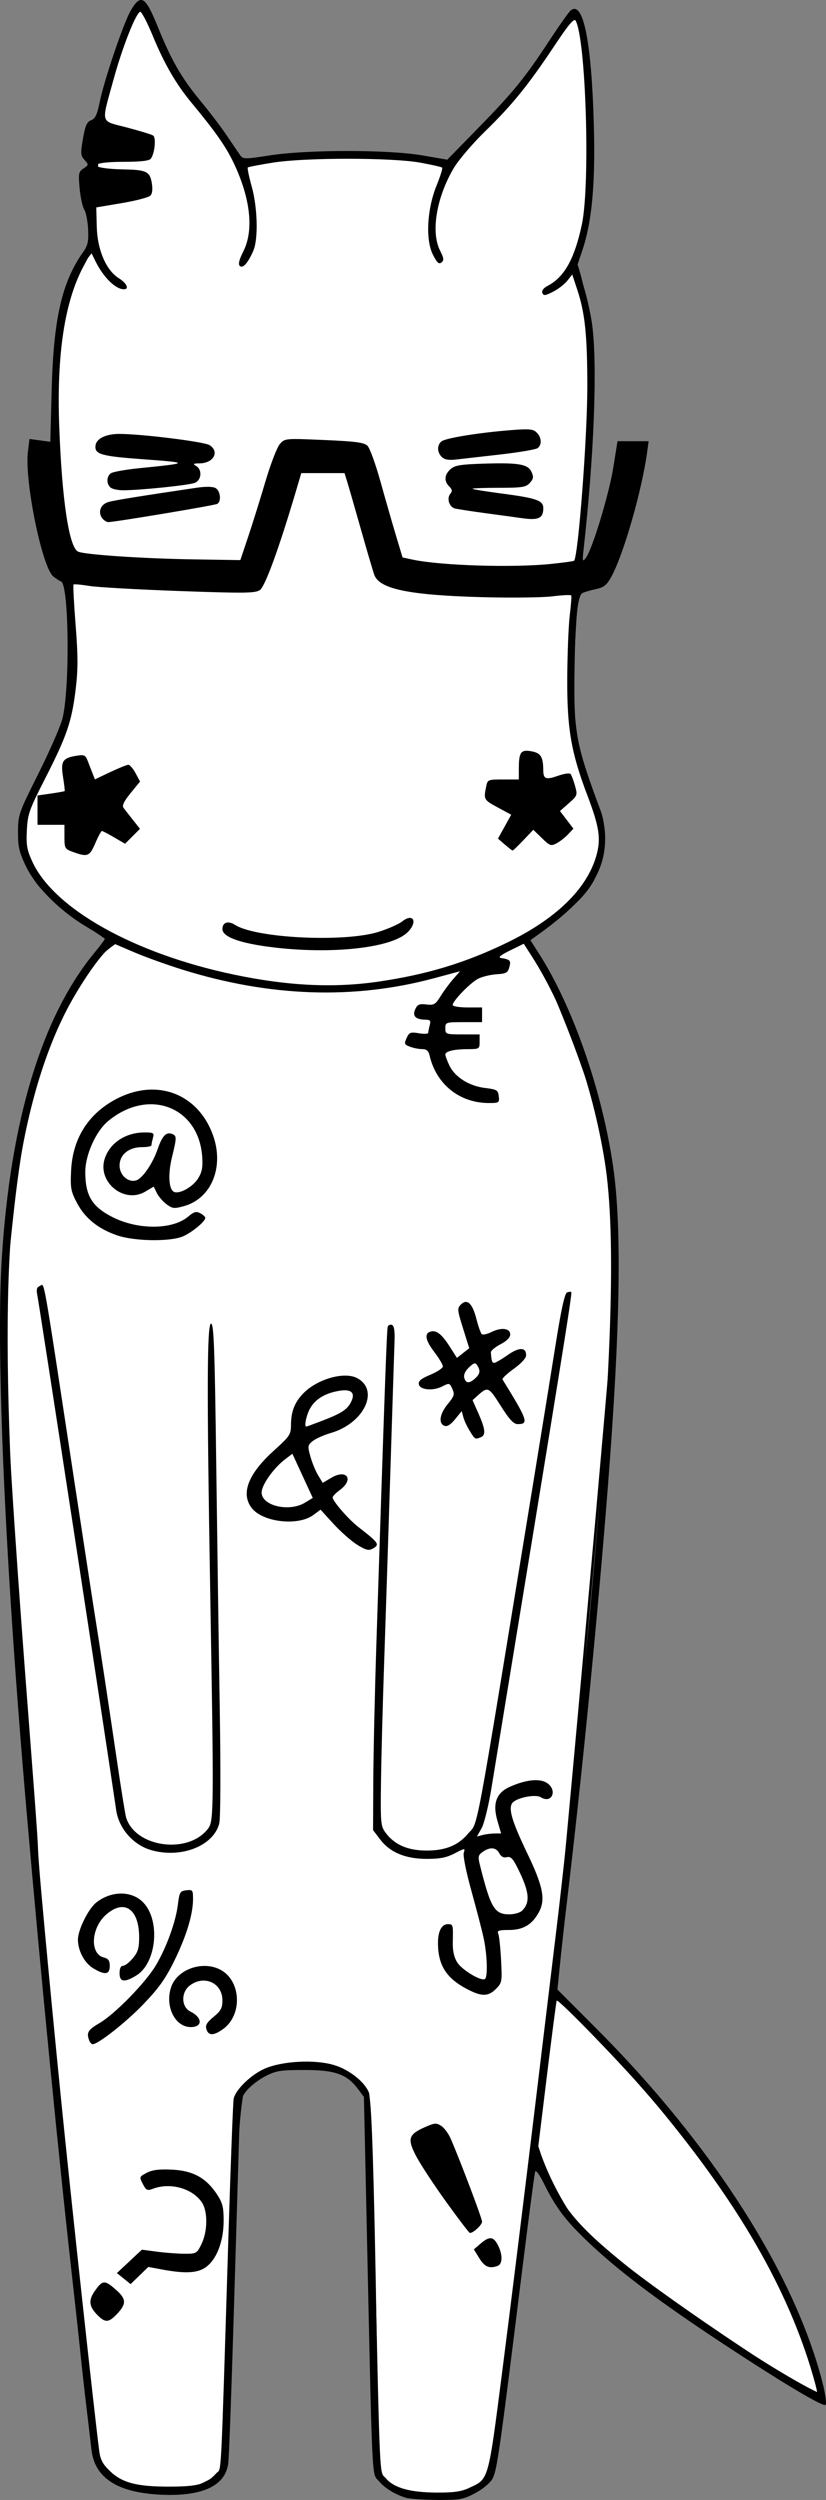 <?xml version="1.0" encoding="UTF-8" standalone="no"?>
<!-- Created with Inkscape (http://www.inkscape.org/) -->

<svg
   width="89.229mm"
   height="269.861mm"
   viewBox="0 0 89.229 269.861"
   version="1.1"
   id="svg5"
   sodipodi:docname="フルショット.svg"
   inkscape:version="1.1 (c68e22c387, 2021-05-23)"
   xmlns:inkscape="http://www.inkscape.org/namespaces/inkscape"
   xmlns:sodipodi="http://sodipodi.sourceforge.net/DTD/sodipodi-0.dtd"
   xmlns="http://www.w3.org/2000/svg"
   xmlns:svg="http://www.w3.org/2000/svg">
  <rect x="0" y="0" width="89.229" height="269.861" fill="#808080" stroke="none"/>
  <sodipodi:namedview
     id="namedview7"
     pagecolor="#ffffff"
     bordercolor="#666666"
     borderopacity="1.0"
     inkscape:pageshadow="2"
     inkscape:pageopacity="0.0"
     inkscape:pagecheckerboard="0"
     inkscape:document-units="mm"
     showgrid="false"
     inkscape:zoom="0.85592688"
     inkscape:cx="168.23867"
     inkscape:cy="509.97347"
     inkscape:window-width="1432"
     inkscape:window-height="1081"
     inkscape:window-x="464"
     inkscape:window-y="133"
     inkscape:window-maximized="0"
     inkscape:current-layer="svg5" />
  <defs
     id="defs2" />
  <g
     id="layer1">
    <path
       style="fill:#ffffff;fill-opacity:1;stroke:#000000;stroke-width:0.265px;stroke-linecap:butt;stroke-linejoin:miter;stroke-opacity:1"
       d="m 32.786,222.969 c -3.187,0 -5.653,1.263 -6.435,2.466 -0.782,1.203 -1.323,17.561 -1.323,18.944 0,1.383 -0.662,21.53 -0.842,22.192 -0.18,0.662 -3.608,2.586 -5.834,2.466 -2.225,-0.12 -6.615,-0.782 -7.518,-2.706 C 9.932,264.406 4.141,204.612 3.971,199.509 3.801,194.406 -0.532,145.869 0.55,138.051 1.633,130.232 2.279,108.957 12.3,101.853 8.248,98.959 4.038,96.434 3.196,93.667 c -0.842,-2.766 -0.902,-6.525 1.413,-10.074 2.315,-3.548 3.398,-8.45 3.278,-11.036 -0.12,-2.586 -2.526,-32.897 -1.624,-35.904 0.902,-3.007 1.367,-6.899 3.57,-9.433 C 10.113,24.024 10.534,14.703 11.075,12.056 11.616,9.41 13.48,2.013 14.984,0.69 c 1.804,2.526 2.887,6.134 4.33,7.698 1.443,1.564 6.194,7.818 6.676,9.021 2.045,-0.421 9.442,-0.842 11.006,-0.842 1.564,0 10.224,0.613 11.203,1.208 1.255,-0.787 7.314,-6.995 7.995,-8.186 0.68,-1.191 5.316,-7.655 5.869,-8.293 1.148,1.573 1.914,12.162 1.914,14.246 0,2.084 -0.978,11.673 -1.871,12.651 0.574,1.255 1.744,6.655 1.829,8.611 0.085,1.956 -0.68,20.412 -1.106,22.284 -0.425,1.871 -1.191,14.969 -1.021,16.84 0.17,1.871 0.851,7.655 1.871,9.526 1.021,1.871 2.041,6.804 0.17,9.866 -1.871,3.062 -6.421,5.507 -7.102,5.869 1.212,0.744 7.102,14.969 8.122,20.412 1.021,5.443 1.956,13.098 1.701,17.606 -0.255,4.508 -6.48,74.169 -6.931,76.154 2.586,1.233 15.861,16.552 19.178,21.57 3.317,5.018 9.951,18.116 10.036,21.688 -4.508,-1.786 -22.028,-13.778 -24.75,-16.415 -2.722,-2.637 -5.012,-7.156 -5.993,-10.212 -0.981,4.173 -4.809,34.026 -5.149,35.472 -2.041,1.531 -4.678,2.466 -5.954,2.211 -1.276,-0.255 -5.018,-0.51 -6.209,-2.381 -0.085,-3.317 -0.489,-39.889 -1.042,-40.91 -0.553,-1.021 -2.233,-2.934 -3.636,-3.147 -1.403,-0.213 -3.335,-0.269 -3.335,-0.269 z"
       id="path1009" />
    <path
       style="fill:#000000;stroke-width:0.265"
       d="m 43.87,269.633 c -1.209,-0.368 -2.308,-1.047 -2.973,-1.837 C 40.152,266.911 40.238,268.791 39.607,239.85 l -0.294,-13.494 -0.646,-0.862 c -1.195,-1.595 -2.473,-2.048 -5.775,-2.048 -2.579,0 -3.057,0.075 -4.2,0.659 -0.709,0.362 -1.615,1.054 -2.013,1.537 -0.715,0.868 -0.725,0.934 -0.87,5.691 -0.08,2.647 -0.339,11.243 -0.575,19.101 -0.236,7.858 -0.495,14.815 -0.576,15.46 -0.308,2.464 -2.831,3.624 -7.376,3.392 -4.643,-0.237 -7.063,-1.829 -7.405,-4.872 -0.096,-0.85 -0.339,-2.914 -0.541,-4.588 -0.202,-1.673 -0.494,-4.293 -0.649,-5.821 -0.155,-1.528 -0.512,-4.802 -0.792,-7.276 -1.492,-13.148 -3.475,-33.355 -5.023,-51.197 C 0.565,168.965 -0.456,146.221 0.191,135.869 1.127,120.904 4.533,109.692 10.237,102.801 c 0.6,-0.725 1.088,-1.38 1.083,-1.455 -0.004,-0.075 -0.911,-0.673 -2.016,-1.328 -2.841,-1.684 -5.469,-4.323 -6.524,-6.55 -0.712,-1.503 -0.844,-2.083 -0.835,-3.683 0.01,-1.839 0.078,-2.033 2.174,-6.218 1.19,-2.376 2.36,-5.034 2.601,-5.907 0.845,-3.061 0.746,-14.604 -0.127,-14.896 -0.157,-0.052 -0.535,-0.297 -0.839,-0.544 -1.211,-0.98 -3.122,-10.366 -2.74,-13.457 l 0.17,-1.38 1.126,0.154 1.126,0.154 0.148,-5.653 c 0.2,-7.654 1.112,-11.621 3.416,-14.857 0.487,-0.684 0.581,-1.123 0.518,-2.431 -0.042,-0.878 -0.229,-1.834 -0.415,-2.125 -0.186,-0.291 -0.411,-1.322 -0.5,-2.291 -0.148,-1.616 -0.113,-1.794 0.422,-2.151 0.564,-0.377 0.567,-0.407 0.107,-0.919 -0.429,-0.477 -0.446,-0.706 -0.168,-2.299 0.246,-1.412 0.423,-1.813 0.88,-1.986 0.444,-0.169 0.649,-0.596 0.912,-1.9 0.49,-2.422 2.59,-8.612 3.379,-9.959 1.069,-1.823 1.57,-1.532 2.866,1.666 1.512,3.732 2.59,5.609 4.669,8.125 0.995,1.204 2.286,2.903 2.869,3.776 0.583,0.873 1.213,1.799 1.399,2.058 0.323,0.449 0.473,0.45 3.249,0.023 4.083,-0.628 12.784,-0.624 16.443,0.007 l 2.685,0.463 3.321,-3.395 c 3.826,-3.911 5.071,-5.441 7.725,-9.486 1.054,-1.606 2.082,-3.058 2.284,-3.226 1.356,-1.126 2.259,3.328 2.505,12.364 0.173,6.329 -0.202,10.445 -1.23,13.494 l -0.572,1.697 0.668,2.128 c 0.368,1.17 0.794,3.059 0.947,4.198 0.591,4.383 0.218,14.169 -0.93,24.389 -0.134,1.192 -0.11,1.275 0.239,0.845 0.679,-0.836 2.505,-6.827 2.979,-9.775 l 0.458,-2.844 h 1.68 1.68 l -0.153,1.124 c -0.573,4.225 -2.582,11.2 -3.905,13.56 -0.478,0.853 -0.797,1.102 -1.645,1.283 -0.578,0.123 -1.23,0.314 -1.448,0.425 -0.54,0.273 -0.796,2.947 -0.863,9.008 -0.067,6.092 0.201,7.46 2.854,14.552 0.245,0.655 0.454,1.905 0.464,2.778 0.044,3.893 -2.005,6.822 -7.504,10.725 l -0.573,0.407 0.943,1.474 c 3.648,5.703 6.817,14.809 7.997,22.98 0.947,6.556 0.775,17.252 -0.549,34.264 -1.092,14.021 -2.853,31.866 -4.492,45.508 -0.21,1.746 -0.515,4.496 -0.679,6.111 l -0.298,2.936 4.202,4.208 c 12.534,12.553 21.433,26.477 24.436,38.236 0.307,1.204 0.451,2.263 0.325,2.39 -0.25,0.25 -4.557,-2.314 -10.916,-6.498 -7.227,-4.755 -11.665,-8.112 -15.037,-11.374 -2.206,-2.134 -3.219,-3.495 -4.444,-5.968 -0.513,-1.037 -0.906,-1.57 -0.981,-1.332 -0.069,0.218 -0.738,5.338 -1.488,11.377 -2.372,19.112 -2.636,20.95 -3.135,21.805 -0.264,0.452 -1.08,1.12 -1.877,1.536 -1.284,0.671 -1.648,0.734 -4.091,0.714 -1.475,-0.012 -2.98,-0.114 -3.345,-0.224 z m 6.749,-1.047 c 2.219,-1.024 2.081,-0.538 3.687,-13.006 0.796,-6.178 2.402,-19.15 3.57,-28.827 1.167,-9.677 2.188,-18.131 2.268,-18.785 0.788,-6.431 2.806,-25.525 3.562,-33.701 2.397,-25.922 2.896,-40.933 1.626,-48.871 -1.314,-8.21 -4.257,-16.497 -7.856,-22.123 l -0.896,-1.401 -1.485,0.727 c -0.989,0.484 -1.322,0.754 -0.996,0.808 1.018,0.17 1.116,0.274 0.926,0.985 -0.163,0.611 -0.341,0.711 -1.386,0.776 -0.659,0.042 -1.558,0.261 -1.996,0.488 -0.852,0.441 -2.742,2.39 -2.742,2.829 0,0.146 0.709,0.264 1.587,0.264 h 1.587 v 0.794 0.794 h -1.984 c -1.94,0 -1.984,0.015 -1.984,0.661 0,0.643 0.053,0.661 1.852,0.661 h 1.852 v 0.794 c 0,0.77 -0.038,0.794 -1.257,0.797 -1.507,0.004 -2.447,0.228 -2.447,0.583 0,0.143 0.197,0.675 0.438,1.183 0.592,1.247 2.129,2.215 3.85,2.425 1.282,0.156 1.408,0.233 1.484,0.899 0.08,0.694 0.032,0.728 -1.06,0.728 -3.157,0 -5.678,-2.005 -6.403,-5.093 -0.128,-0.546 -0.331,-0.728 -0.81,-0.728 -0.352,0 -0.944,-0.116 -1.316,-0.257 -0.615,-0.234 -0.648,-0.319 -0.365,-0.941 0.28,-0.614 0.414,-0.666 1.321,-0.513 0.555,0.094 1.011,0.071 1.013,-0.051 0.002,-0.122 0.075,-0.49 0.163,-0.817 0.132,-0.494 0.053,-0.596 -0.467,-0.599 -1.055,-0.007 -1.434,-0.391 -1.103,-1.118 0.239,-0.525 0.441,-0.613 1.205,-0.523 0.824,0.096 0.981,0.005 1.537,-0.895 0.341,-0.551 0.953,-1.383 1.361,-1.847 l 0.741,-0.844 -2.845,0.764 c -8.636,2.317 -17.734,2.001 -27.171,-0.945 -1.673,-0.522 -4.018,-1.367 -5.21,-1.878 l -2.168,-0.928 -0.754,0.723 c -1.162,1.114 -3.284,4.312 -4.568,6.888 -2.764,5.543 -4.631,12.742 -5.58,21.51 -1.565,14.471 0.038,44.013 5.184,95.515 1.029,10.3 3.617,34.126 4.138,38.1 0.12,0.915 0.384,1.41 1.14,2.138 1.336,1.287 2.918,1.7 6.479,1.691 3.081,-0.008 3.95,-0.258 5.025,-1.445 0.586,-0.648 0.457,1.888 1.32,-25.932 0.237,-7.64 0.487,-14.162 0.556,-14.493 0.205,-0.986 1.871,-2.6 3.355,-3.248 1.881,-0.823 5.353,-1.01 7.443,-0.403 1.658,0.482 3.366,1.824 3.817,2.999 0.165,0.43 0.394,5.951 0.562,13.557 0.658,29.76 0.543,27.209 1.269,28.072 0.869,1.033 2.617,1.522 5.494,1.537 1.777,0.01 2.65,-0.111 3.44,-0.476 z M 10.451,249.824 c -0.822,-0.858 -0.893,-1.52 -0.263,-2.44 0.877,-1.281 1.099,-1.303 2.321,-0.23 1.136,0.997 1.169,1.518 0.168,2.59 -0.946,1.013 -1.319,1.026 -2.226,0.08 z m 2.916,-3.86 -0.739,-0.596 1.349,-1.262 1.349,-1.262 1.639,0.216 c 0.901,0.119 2.234,0.219 2.962,0.223 1.283,0.007 1.339,-0.025 1.841,-1.051 0.663,-1.354 0.689,-3.501 0.053,-4.47 -1.004,-1.532 -3.421,-2.21 -5.314,-1.49 -0.598,0.227 -0.722,0.167 -1.078,-0.521 -0.395,-0.764 -0.387,-0.786 0.433,-1.21 0.612,-0.316 1.345,-0.406 2.738,-0.336 2.254,0.114 3.661,0.886 4.83,2.653 0.611,0.923 0.73,1.386 0.73,2.842 -2.7e-4,2.124 -0.669,3.989 -1.759,4.907 -0.903,0.76 -2.237,0.866 -4.842,0.385 l -1.538,-0.284 -0.958,0.927 -0.957,0.927 z m 38.418,-2.185 -0.597,-0.966 0.723,-0.621 c 0.954,-0.821 1.389,-0.784 1.877,0.159 0.522,1.01 0.515,2.03 -0.015,2.234 -0.89,0.341 -1.409,0.131 -1.987,-0.805 z m -3.547,-6.041 c -1.31,-1.814 -2.768,-4.024 -3.24,-4.912 -1.028,-1.932 -0.893,-2.414 0.898,-3.206 1.06,-0.469 1.247,-0.483 1.776,-0.136 0.326,0.213 0.789,0.847 1.03,1.409 1.115,2.596 3.372,8.571 3.372,8.928 0,0.351 -0.945,1.226 -1.316,1.219 -0.077,-0.002 -1.211,-1.487 -2.521,-3.301 z M 9.636,220.25 c -0.318,-0.83 -0.141,-1.13 1.096,-1.855 1.691,-0.991 5.019,-4.399 6.12,-6.268 1.147,-1.947 2.134,-4.672 2.364,-6.532 0.167,-1.347 0.239,-1.47 0.909,-1.547 0.682,-0.079 0.728,-0.02 0.728,0.937 0,1.65 -0.712,4.001 -2.016,6.659 -0.956,1.949 -1.678,2.963 -3.349,4.703 -1.864,1.942 -4.884,4.321 -5.485,4.321 -0.113,0 -0.278,-0.188 -0.367,-0.419 z M 22.299,219.053 c -0.137,-0.432 0.037,-0.733 0.776,-1.342 0.785,-0.647 0.953,-0.96 0.953,-1.778 0,-1.901 -2.008,-2.797 -3.55,-1.584 -0.943,0.742 -0.893,2.301 0.089,2.788 1.316,0.652 1.343,1.679 0.044,1.679 -1.722,0 -2.832,-2.282 -2.113,-4.346 0.66,-1.896 3.373,-2.85 5.29,-1.859 2.269,1.174 2.441,4.902 0.295,6.43 -1.008,0.718 -1.559,0.721 -1.784,0.012 z m 28.184,-4.323 c -2.27,-1.183 -3.167,-2.596 -3.17,-4.993 -0.002,-1.273 0.397,-2.033 1.066,-2.033 0.567,0 0.579,0.046 0.534,1.984 -0.021,0.888 0.136,1.592 0.477,2.141 0.507,0.816 2.574,2.06 2.992,1.801 0.33,-0.204 0.249,-2.67 -0.147,-4.471 -0.192,-0.873 -0.79,-3.17 -1.328,-5.105 -0.556,-1.999 -0.905,-3.748 -0.809,-4.052 0.166,-0.522 0.142,-0.521 -0.978,0.061 -0.871,0.452 -1.595,0.597 -3,0.597 -2.312,0.001 -3.985,-0.694 -5.056,-2.102 l -0.765,-1.006 0.026,-5.31 c 0.014,-2.92 0.163,-9.537 0.331,-14.702 0.89,-27.434 1.126,-34.028 1.229,-34.325 0.062,-0.179 0.267,-0.268 0.454,-0.196 0.237,0.09 0.323,0.633 0.281,1.781 -0.033,0.908 -0.241,7.426 -0.464,14.484 -0.223,7.058 -0.523,16.285 -0.668,20.505 -0.145,4.22 -0.293,9.835 -0.33,12.478 -0.062,4.518 -0.033,4.85 0.488,5.556 0.963,1.306 2.392,1.932 4.417,1.937 2.042,0.005 3.421,-0.55 4.474,-1.801 1.173,-1.394 0.574,1.807 6.935,-37.088 0.94,-5.748 2.094,-12.873 2.565,-15.834 0.588,-3.698 0.969,-5.427 1.22,-5.523 0.2,-0.077 0.406,-0.095 0.458,-0.041 0.119,0.126 -1.04,7.324 -8.625,53.545 -0.312,1.902 -0.789,3.839 -1.066,4.333 l -0.501,0.894 0.606,-0.162 c 0.333,-0.089 0.921,-0.164 1.305,-0.166 l 0.699,-0.004 -0.388,-1.324 c -0.56,-1.91 -0.143,-3.06 1.347,-3.719 1.742,-0.77 3.208,-0.92 3.99,-0.408 1.179,0.773 0.535,2.288 -0.657,1.544 -0.579,-0.362 -2.651,0.055 -3.079,0.619 -0.455,0.599 -0.041,1.993 1.61,5.427 1.695,3.524 1.989,4.97 1.285,6.309 -0.726,1.38 -1.707,1.973 -3.263,1.973 -1.107,0 -1.302,0.07 -1.153,0.412 0.099,0.227 0.235,1.505 0.304,2.841 0.12,2.334 0.098,2.455 -0.555,3.109 -0.834,0.834 -1.539,0.841 -3.089,0.033 z m 5.92,-8.483 c 0.914,-0.914 0.786,-2.062 -0.522,-4.672 -0.485,-0.968 -0.729,-1.205 -1.132,-1.1 -0.341,0.089 -0.613,-0.051 -0.81,-0.42 -0.349,-0.652 -0.997,-0.709 -1.785,-0.157 -0.497,0.348 -0.536,0.519 -0.319,1.389 1.163,4.655 1.579,5.358 3.176,5.358 0.546,0 1.173,-0.179 1.392,-0.398 z m -43.488,6.748 c 0,-0.507 0.135,-0.794 0.373,-0.794 0.205,0 0.682,-0.366 1.058,-0.814 0.554,-0.659 0.685,-1.09 0.685,-2.262 0,-3.064 -1.605,-4.171 -3.559,-2.456 -1.647,1.446 -1.799,4.248 -0.251,4.636 0.487,0.122 0.635,0.338 0.635,0.924 0,0.933 -0.536,1.001 -1.802,0.229 -0.938,-0.572 -1.639,-1.898 -1.635,-3.094 0.004,-1.057 1.129,-3.326 1.983,-3.997 1.65,-1.298 3.871,-1.286 5.101,0.028 1.85,1.975 1.395,6.526 -0.785,7.856 -1.281,0.781 -1.804,0.707 -1.804,-0.257 z m 3.44,-13.275 c -1.951,-0.554 -3.511,-2.326 -3.804,-4.319 -1.327,-9.035 -8.283,-54.414 -8.531,-55.656 -0.109,-0.546 -0.035,-0.802 0.268,-0.918 0.557,-0.214 0.2,-2.217 3.731,20.987 1.096,7.203 2.119,13.871 2.273,14.817 0.395,2.421 1.429,9.235 2.369,15.61 0.44,2.983 0.872,5.66 0.961,5.948 1.003,3.257 6.755,4.018 8.875,1.174 0.6,-0.805 0.611,-2.141 0.207,-25.775 -0.37,-21.647 -0.346,-28.707 0.097,-28.707 0.298,0 0.395,2.624 0.558,15.147 0.108,8.331 0.279,20.267 0.381,26.524 0.108,6.698 0.084,11.757 -0.058,12.3 -0.634,2.415 -4.119,3.779 -7.326,2.867 z m 22.195,-32.991 c -0.638,-0.406 -1.782,-1.419 -2.542,-2.252 l -1.382,-1.515 -0.784,0.58 c -1.634,1.208 -5.436,0.783 -6.636,-0.741 -1.226,-1.559 -0.412,-3.692 2.369,-6.204 1.734,-1.567 1.856,-1.75 1.859,-2.785 0.003,-1.411 0.381,-2.401 1.276,-3.349 1.498,-1.585 4.466,-2.444 5.87,-1.7 2.453,1.3 0.742,4.879 -2.828,5.917 -0.763,0.222 -1.65,0.616 -1.971,0.876 -0.549,0.445 -0.564,0.545 -0.247,1.679 0.186,0.663 0.56,1.572 0.832,2.02 l 0.495,0.814 0.935,-0.552 c 1.655,-0.977 2.471,0.175 0.931,1.313 -0.437,0.323 -0.794,0.686 -0.794,0.806 0,0.401 1.704,2.363 2.778,3.197 2.267,1.763 2.357,1.905 1.491,2.369 -0.381,0.204 -0.756,0.097 -1.654,-0.474 z m -5.608,-4.521 0.844,-0.515 -1.101,-2.384 -1.101,-2.384 -0.801,0.612 c -1.243,0.949 -2.521,2.761 -2.521,3.575 0,1.437 2.977,2.134 4.68,1.095 z m 1.645,-8.759 c 2.248,-0.854 2.897,-1.261 3.32,-2.08 0.536,-1.036 0.035,-1.483 -1.366,-1.22 -1.455,0.273 -2.418,0.853 -2.999,1.806 -0.421,0.69 -0.72,2.038 -0.452,2.038 0.036,-7e-5 0.71,-0.245 1.497,-0.544 z m 16.155,1.007 c -0.292,-0.473 -0.605,-1.146 -0.697,-1.497 l -0.166,-0.637 -0.717,0.878 c -0.486,0.595 -0.857,0.824 -1.152,0.711 -0.674,-0.259 -0.515,-1.288 0.362,-2.353 0.701,-0.851 0.76,-1.047 0.492,-1.636 -0.293,-0.643 -0.334,-0.653 -1.078,-0.269 -1.01,0.522 -2.426,0.393 -2.544,-0.232 -0.066,-0.348 0.259,-0.614 1.255,-1.027 0.739,-0.307 1.343,-0.712 1.343,-0.9 0,-0.188 -0.424,-0.896 -0.941,-1.574 -0.989,-1.295 -1.091,-2.047 -0.3,-2.2 0.612,-0.118 1.163,0.349 2.046,1.737 l 0.715,1.123 0.665,-0.523 0.665,-0.523 -0.67,-2.14 c -0.624,-1.995 -0.64,-2.17 -0.23,-2.579 0.665,-0.665 1.241,-0.132 1.67,1.545 0.203,0.793 0.461,1.533 0.574,1.646 0.113,0.113 0.583,0.016 1.046,-0.215 1.083,-0.54 2.035,-0.418 2.035,0.261 0,0.329 -0.378,0.708 -1.058,1.061 -0.582,0.302 -1.046,0.697 -1.032,0.878 0.078,0.969 0.128,1.122 0.363,1.122 0.141,0 0.787,-0.374 1.434,-0.83 1.246,-0.878 2.013,-0.877 2.013,0.003 0,0.313 -0.52,0.887 -1.334,1.471 -0.734,0.527 -1.281,1.044 -1.216,1.149 2.725,4.411 2.865,4.821 1.642,4.821 -0.442,0 -0.897,-0.489 -1.845,-1.987 -1.296,-2.046 -1.381,-2.085 -2.455,-1.119 l -0.579,0.52 0.645,1.458 c 0.751,1.697 0.807,2.331 0.226,2.554 -0.608,0.233 -0.6,0.238 -1.178,-0.699 z m 0.584,-5.663 c 0.539,-0.488 0.595,-0.829 0.229,-1.407 -0.209,-0.33 -0.346,-0.296 -0.892,0.217 -0.409,0.385 -0.597,0.794 -0.512,1.118 0.164,0.626 0.538,0.65 1.176,0.073 z M 12.692,133.366 c -2.064,-0.703 -3.497,-1.848 -4.362,-3.487 -0.68,-1.287 -0.74,-1.616 -0.648,-3.535 0.17,-3.543 1.956,-6.276 5.12,-7.834 4.234,-2.084 8.542,-0.423 10.167,3.92 1.294,3.459 -0.081,6.921 -3.083,7.762 -1.068,0.299 -1.251,0.28 -1.893,-0.195 -0.391,-0.289 -0.863,-0.837 -1.049,-1.216 l -0.339,-0.69 -0.927,0.547 c -2.273,1.341 -5.195,-1.052 -4.363,-3.573 0.562,-1.702 2.267,-2.822 4.296,-2.822 0.983,0 1.059,0.05 0.912,0.595 -0.088,0.327 -0.161,0.685 -0.163,0.794 -0.002,0.109 -0.464,0.198 -1.026,0.198 -1.425,0 -2.417,0.82 -2.417,1.997 0,1.033 0.944,1.862 1.809,1.588 0.673,-0.214 1.783,-1.84 2.308,-3.38 0.479,-1.405 0.92,-1.874 1.538,-1.637 0.534,0.205 0.534,0.35 0.002,2.541 -0.451,1.861 -0.341,3.504 0.251,3.731 0.607,0.233 2.007,-0.559 2.568,-1.452 0.427,-0.681 0.527,-1.197 0.452,-2.33 -0.365,-5.45 -5.837,-7.509 -10.2,-3.839 -1.299,1.093 -2.432,3.632 -2.432,5.451 0,2.549 0.723,3.753 2.927,4.875 2.755,1.403 6.485,1.385 8.178,-0.04 0.64,-0.539 0.878,-0.605 1.32,-0.368 0.297,0.159 0.539,0.381 0.539,0.494 0,0.396 -1.464,1.603 -2.439,2.011 -1.381,0.577 -5.206,0.519 -7.045,-0.108 z m 74.863,122.181 c -2.85,-9.258 -8.337,-18.509 -17.241,-29.067 -2.669,-3.165 -9.981,-10.725 -10.176,-10.521 -0.041,0.043 -0.514,3.668 -1.051,8.056 l -0.976,7.978 0.913,2.24 c 1.598,3.919 3.387,6.076 8.4,10.13 5.091,4.116 20.626,14.484 20.838,13.906 0.039,-0.107 -0.279,-1.332 -0.707,-2.722 z M 40.927,105.955 c 5.249,-0.771 9.404,-2.036 13.925,-4.239 5.233,-2.55 8.523,-5.753 9.554,-9.298 0.537,-1.846 0.351,-3.119 -0.953,-6.555 -1.765,-4.648 -2.207,-7.229 -2.175,-12.7 0.015,-2.619 0.138,-5.655 0.271,-6.747 0.134,-1.091 0.205,-2.053 0.16,-2.137 -0.046,-0.084 -0.953,-0.042 -2.015,0.092 -1.062,0.134 -4.491,0.175 -7.62,0.09 -7.824,-0.211 -11.057,-0.872 -11.629,-2.378 C 40.318,61.751 39.661,59.524 38.985,57.135 38.308,54.745 37.633,52.403 37.485,51.93 l -0.269,-0.86 h -2.335 -2.335 l -0.568,1.918 c -1.841,6.218 -3.346,10.342 -3.912,10.713 -0.513,0.337 -1.677,0.35 -8.731,0.097 -4.477,-0.161 -8.847,-0.409 -9.711,-0.551 -0.864,-0.143 -1.621,-0.21 -1.681,-0.149 -0.06,0.06 0.04,2.019 0.224,4.352 0.267,3.388 0.268,4.79 0.006,6.962 -0.418,3.471 -0.955,5.039 -3.283,9.599 -1.74,3.406 -1.9,3.857 -1.988,5.604 -0.082,1.605 0.009,2.129 0.582,3.382 2.331,5.091 10.994,9.945 21.785,12.207 5.847,1.226 10.809,1.464 15.659,0.752 z M 29.508,102.263 c -3.572,-0.432 -5.48,-1.119 -5.48,-1.974 0,-0.734 0.607,-0.933 1.368,-0.448 2.255,1.436 11.767,1.902 15.465,0.758 1.036,-0.321 2.196,-0.828 2.577,-1.128 1.261,-0.992 1.732,0.105 0.525,1.223 -1.774,1.644 -8.131,2.334 -14.455,1.569 z M 7.888,91.968 c -0.887,-0.322 -0.926,-0.392 -0.926,-1.634 v -1.297 h -1.455 -1.455 v -1.584 -1.584 l 1.438,-0.207 c 0.791,-0.114 1.464,-0.235 1.495,-0.268 0.031,-0.034 -0.048,-0.715 -0.175,-1.513 -0.272,-1.7 -0.051,-2.056 1.422,-2.295 0.866,-0.141 0.996,-0.084 1.238,0.538 0.149,0.382 0.386,0.99 0.526,1.35 l 0.255,0.655 1.663,-0.787 c 0.915,-0.433 1.793,-0.787 1.952,-0.787 0.159,-1.1e-4 0.508,0.407 0.777,0.905 l 0.487,0.905 -1.019,1.244 c -0.7,0.855 -0.943,1.349 -0.777,1.578 0.134,0.184 0.59,0.772 1.015,1.307 l 0.772,0.973 -0.807,0.807 -0.807,0.807 -1.179,-0.691 c -0.649,-0.38 -1.243,-0.691 -1.322,-0.691 -0.078,0 -0.399,0.595 -0.712,1.323 -0.615,1.429 -0.837,1.517 -2.406,0.946 z m 46.648,-0.798 -0.742,-0.646 0.715,-1.289 0.715,-1.289 -1.441,-0.778 c -1.511,-0.815 -1.544,-0.872 -1.278,-2.2 0.164,-0.822 0.175,-0.827 1.852,-0.827 h 1.687 l 0.004,-1.257 c 0.005,-1.707 0.232,-1.997 1.388,-1.78 0.983,0.184 1.243,0.607 1.25,2.029 0.005,0.968 0.284,1.072 1.611,0.604 0.624,-0.22 1.221,-0.309 1.327,-0.197 0.106,0.112 0.325,0.68 0.487,1.262 0.287,1.032 0.271,1.08 -0.662,1.902 l -0.957,0.844 0.725,0.951 0.725,0.951 -0.575,0.613 c -0.317,0.337 -0.872,0.771 -1.233,0.965 -0.608,0.325 -0.729,0.283 -1.591,-0.552 l -0.933,-0.904 -1.067,1.121 c -0.587,0.617 -1.111,1.121 -1.165,1.121 -0.054,0 -0.432,-0.291 -0.84,-0.646 z m 5.043,-30.302 c 1.29,-0.136 2.385,-0.286 2.433,-0.333 0.454,-0.454 1.439,-13.401 1.434,-18.845 -0.006,-5.531 -0.251,-7.889 -1.081,-10.403 l -0.548,-1.659 -0.531,0.675 c -0.292,0.371 -0.984,0.906 -1.539,1.189 -0.855,0.436 -1.03,0.455 -1.157,0.127 -0.093,-0.244 0.118,-0.526 0.57,-0.763 1.8,-0.94 2.891,-2.887 3.688,-6.58 0.93,-4.31 0.454,-20.044 -0.667,-22.048 -0.164,-0.293 -0.75,0.402 -2.297,2.727 -2.814,4.229 -4.565,6.389 -7.464,9.206 -1.347,1.31 -2.874,3.096 -3.392,3.969 -1.884,3.174 -2.507,6.926 -1.484,8.934 0.408,0.8 0.435,1.028 0.148,1.266 -0.273,0.226 -0.476,0.042 -0.924,-0.836 -0.817,-1.601 -0.643,-4.914 0.392,-7.464 0.403,-0.992 0.673,-1.863 0.602,-1.935 -0.072,-0.072 -1.125,-0.312 -2.341,-0.534 -3.072,-0.561 -12.407,-0.565 -15.931,-0.007 -1.435,0.227 -2.66,0.464 -2.722,0.527 -0.062,0.063 0.129,0.99 0.426,2.06 0.635,2.292 0.718,5.662 0.171,6.927 -0.571,1.319 -1.138,1.955 -1.46,1.638 -0.191,-0.188 -0.075,-0.669 0.379,-1.566 1.156,-2.283 0.783,-5.714 -1.036,-9.539 -0.848,-1.784 -1.969,-3.384 -4.538,-6.482 C 19.017,9.079 17.76,6.914 16.507,3.879 15.914,2.444 15.31,1.27 15.164,1.27 c -0.432,-5.03e-4 -1.926,3.761 -2.89,7.278 -1.36,4.961 -1.503,4.441 1.438,5.215 1.384,0.364 2.656,0.754 2.827,0.866 0.348,0.228 0.172,1.968 -0.254,2.509 -0.178,0.226 -1.121,0.331 -2.99,0.331 -3.926,0 -3.82,0.75 0.116,0.82 2.383,0.042 2.779,0.234 2.983,1.44 0.117,0.693 0.066,1.163 -0.151,1.389 -0.18,0.188 -1.569,0.552 -3.085,0.807 l -2.757,0.465 0.051,2.073 c 0.061,2.501 1.009,4.715 2.387,5.573 0.855,0.532 1.154,1.192 0.539,1.189 -0.919,-0.005 -2.241,-1.323 -3.103,-3.097 l -0.441,-0.907 -0.825,1.547 c -2.036,3.819 -2.896,9.515 -2.61,17.275 0.291,7.894 1.05,12.976 2.015,13.492 0.623,0.333 6.914,0.759 12.545,0.848 l 5.002,0.079 0.844,-2.514 c 0.464,-1.382 1.301,-4.061 1.861,-5.953 0.559,-1.892 1.262,-3.719 1.563,-4.06 0.544,-0.618 0.564,-0.62 4.78,-0.438 3.411,0.147 4.321,0.267 4.686,0.621 0.249,0.241 0.883,1.986 1.409,3.878 0.526,1.892 1.277,4.506 1.669,5.81 l 0.712,2.37 1.054,0.226 c 3.077,0.659 10.903,0.901 15.041,0.466 z M 11.075,55.979 c -0.546,-0.658 -0.225,-1.544 0.649,-1.791 0.688,-0.194 3.355,-0.625 9.502,-1.536 0.982,-0.145 1.746,-0.135 2.051,0.028 0.529,0.283 0.661,1.425 0.198,1.711 -0.258,0.16 -11.065,1.965 -11.785,1.969 -0.164,7.94e-4 -0.441,-0.17 -0.616,-0.381 z m 45.232,-0.054 c -0.364,-0.055 -2.031,-0.283 -3.704,-0.507 -1.673,-0.224 -3.245,-0.467 -3.492,-0.539 -0.591,-0.174 -0.867,-1.09 -0.472,-1.566 0.245,-0.295 0.221,-0.469 -0.11,-0.8 -0.579,-0.579 -0.531,-1.264 0.133,-1.865 0.462,-0.418 1.066,-0.519 3.576,-0.599 3.799,-0.121 4.796,0.053 5.183,0.901 0.241,0.529 0.207,0.743 -0.185,1.176 -0.425,0.469 -0.814,0.53 -3.393,0.53 -1.602,0 -2.864,0.05 -2.803,0.11 0.061,0.061 1.479,0.289 3.153,0.508 3.757,0.492 4.498,0.751 4.498,1.571 0,1.114 -0.535,1.356 -2.381,1.078 z M 11.91,52.605 c -0.42,-0.42 -0.403,-1.134 0.036,-1.499 0.194,-0.161 1.593,-0.417 3.109,-0.567 5.427,-0.54 5.461,-0.598 0.557,-0.952 -4.742,-0.342 -5.431,-0.542 -5.288,-1.53 0.104,-0.717 1.13,-1.212 2.524,-1.217 2.376,-0.008 9.211,0.838 9.792,1.212 1.108,0.714 0.429,1.953 -1.077,1.967 -0.699,0.007 -0.763,0.053 -0.378,0.278 0.676,0.394 0.594,1.524 -0.132,1.824 -0.617,0.255 -5.91,0.801 -7.766,0.801 -0.582,0 -1.2,-0.143 -1.375,-0.318 z m 35.81,-3.28 c -0.512,-0.512 -0.526,-1.268 -0.031,-1.678 0.432,-0.358 4.066,-0.947 7.506,-1.216 1.998,-0.156 2.401,-0.118 2.783,0.263 0.527,0.527 0.579,1.292 0.115,1.673 -0.182,0.149 -1.998,0.46 -4.035,0.692 -2.037,0.232 -4.205,0.478 -4.816,0.548 -0.785,0.09 -1.233,0.007 -1.521,-0.282 z"
       id="path876" />
  </g>
</svg>
